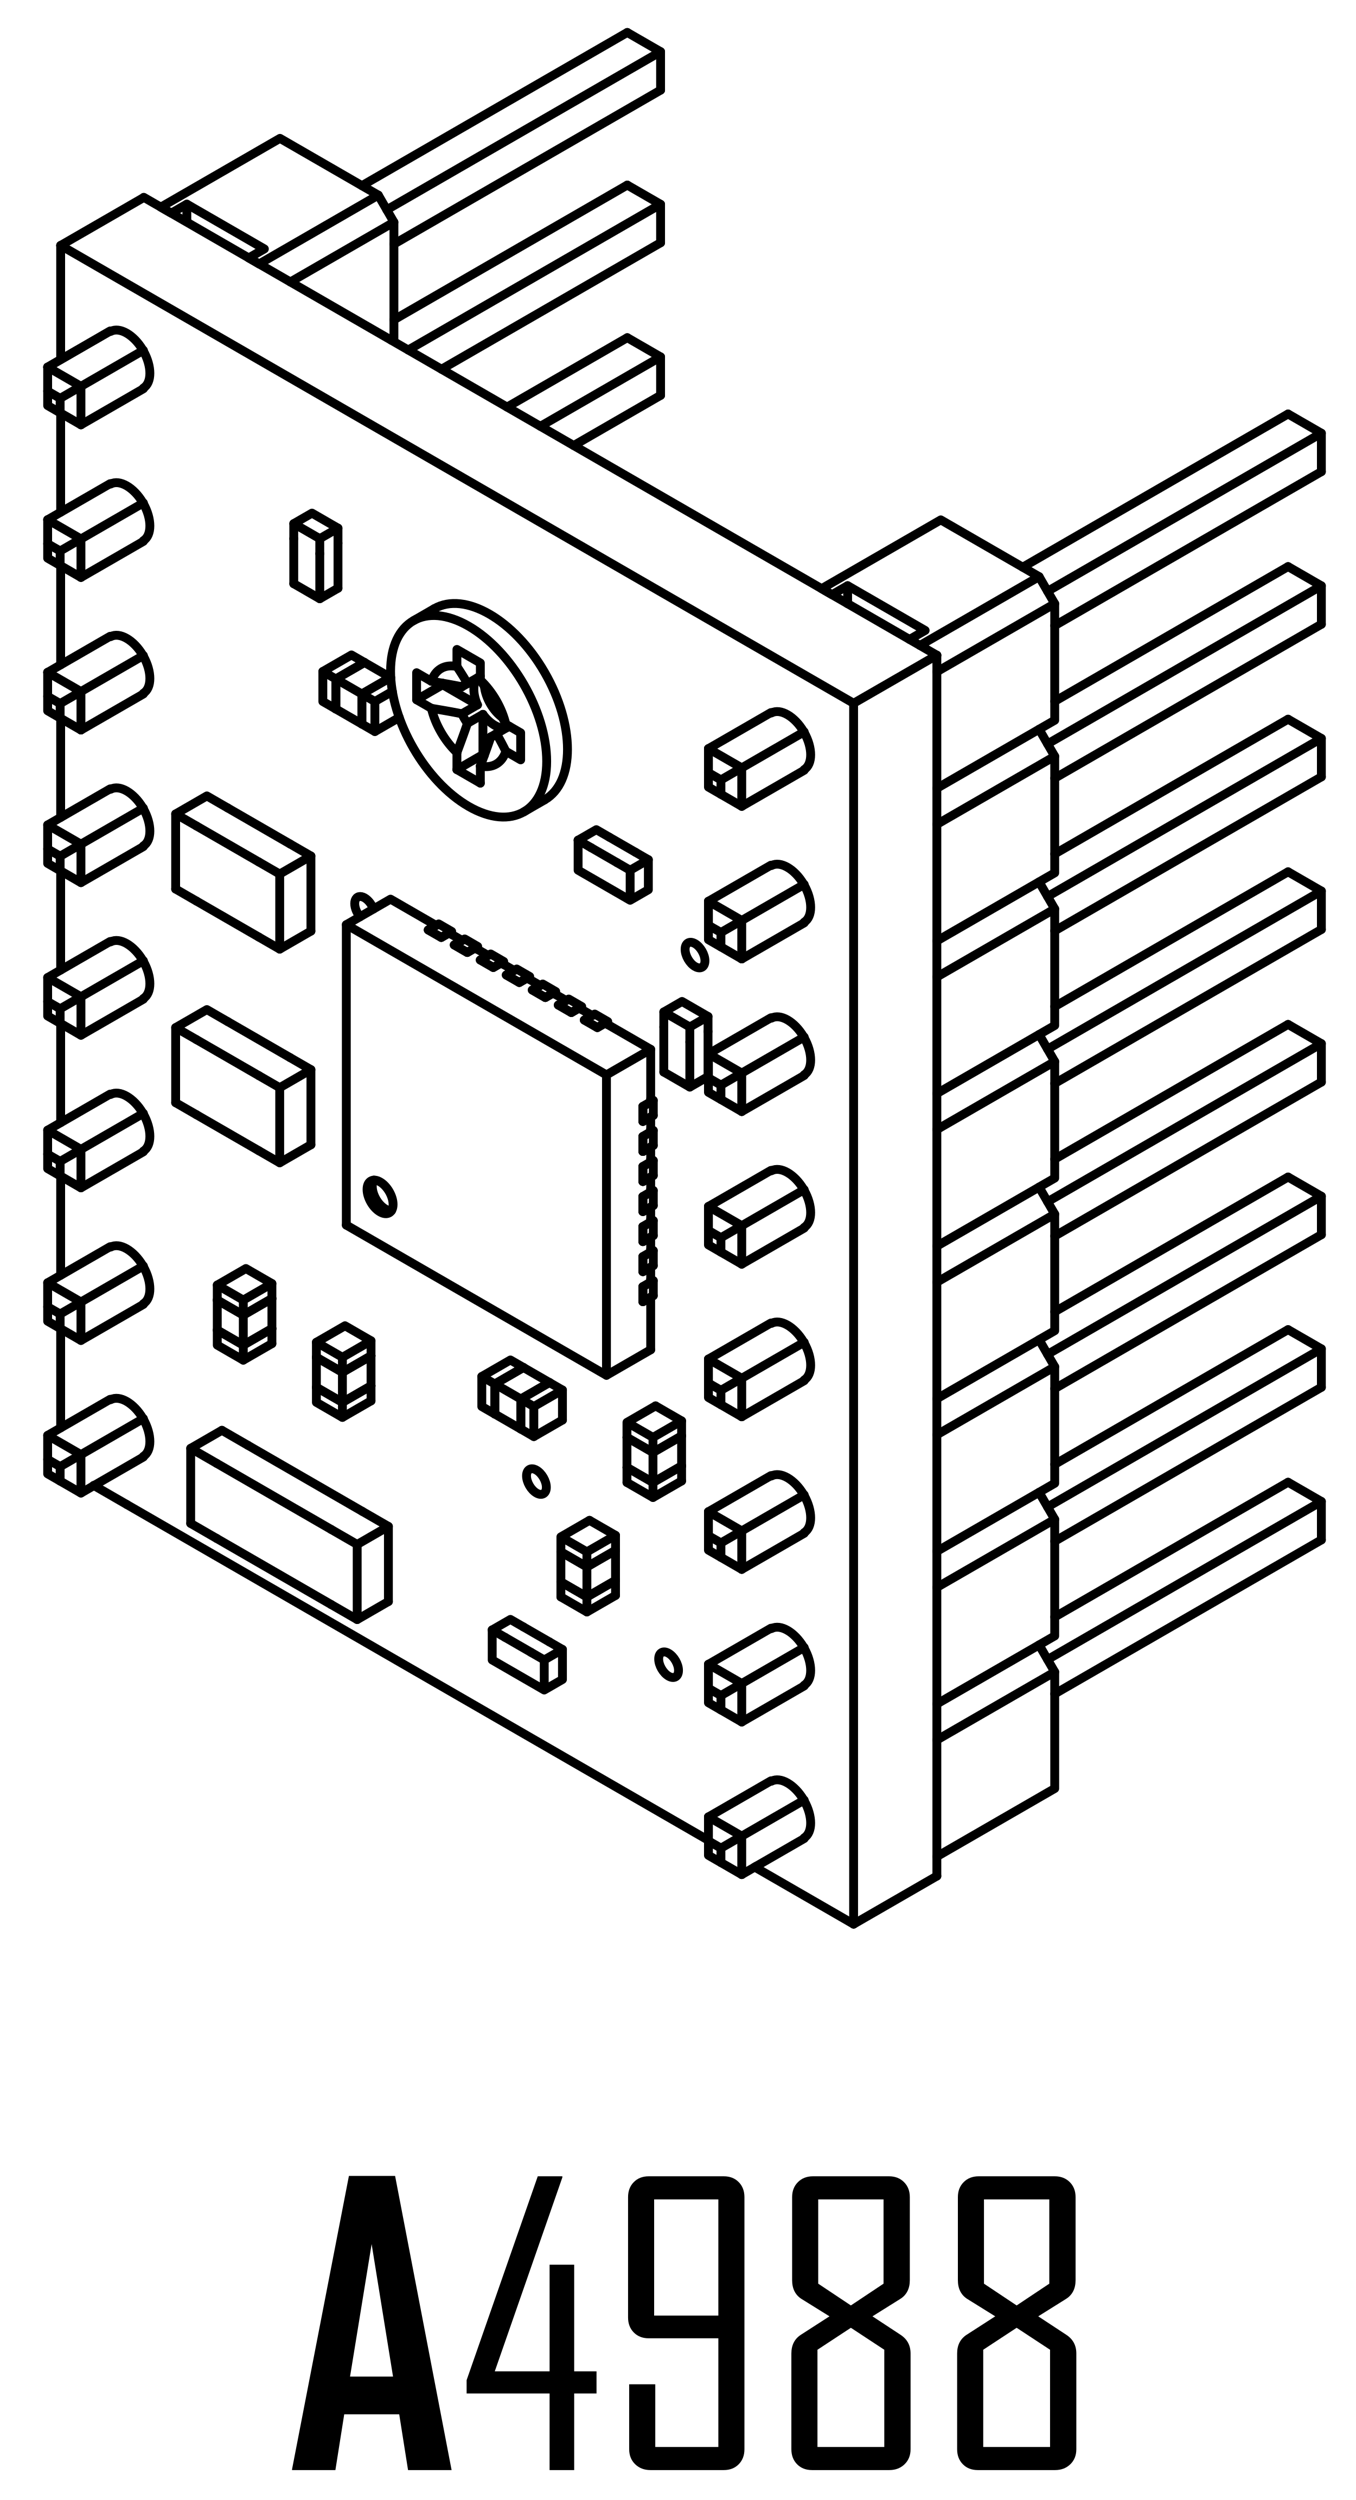<?xml version="1.0" encoding="utf-8"?>
<!-- Generator: Adobe Illustrator 22.1.0, SVG Export Plug-In . SVG Version: 6.00 Build 0)  -->
<svg version="1.1" id="Layer_1" xmlns="http://www.w3.org/2000/svg" xmlns:xlink="http://www.w3.org/1999/xlink" x="0px" y="0px"
	 viewBox="0 0 2169.565 4000" style="enable-background:new 0 0 2169.565 4000;" xml:space="preserve">
<style type="text/css">
	.st0{fill:none;stroke:#000000;stroke-width:14.173;stroke-linecap:round;stroke-linejoin:round;stroke-miterlimit:10;}
</style>
<g>
	<path d="M722.548,3951.94h-69.681l-14.116-89.202H550.75l-14.115,89.202h-69.381v-1.201l91.005-469.44h73.885L722.548,3951.94z
		 M628.84,3802.367l-34.24-212.044l-34.539,212.044H628.84z"/>
	<path d="M954.415,3829.398h-35.741v122.542h-39.346v-122.542H746.576v-21.325l113.831-326.176h39.346v1.801l-108.124,310.259h87.7
		v-170.597h39.346v170.597h35.741V3829.398z"/>
	<path d="M1191.088,3918.602c0,9.812-3.056,17.824-9.161,24.027c-6.109,6.209-14.069,9.311-23.877,9.311h-117.435
		c-9.814,0-17.922-3.102-24.328-9.311c-6.41-6.203-9.611-14.215-9.611-24.027v-103.921h41.749v100.317h100.916v-173.901h-111.429
		c-9.813,0-17.772-3.102-23.877-9.311c-6.11-6.203-9.161-14.215-9.161-24.027v-192.523c0-9.807,3.05-17.817,9.161-24.026
		c6.105-6.205,14.065-9.312,23.877-9.312h120.139c9.808,0,17.768,3.107,23.877,9.312c6.105,6.209,9.161,14.219,9.161,24.026
		V3918.602z M1149.34,3704.754V3518.84h-102.719v185.914H1149.34z"/>
	<path d="M1456.894,3918.602c0,9.812-3.204,17.824-9.61,24.027c-6.41,6.209-14.52,9.311-24.327,9.311h-123.743
		c-9.814,0-17.773-3.102-23.878-9.311c-6.109-6.203-9.161-14.215-9.161-24.027v-153.178c0-13.412,5.107-23.427,15.319-30.034
		l45.652-29.434l-44.451-27.631c-10.212-6.406-15.319-16.519-15.319-30.335v-132.754c0-9.807,3.102-17.817,9.311-24.026
		c6.205-6.205,14.215-9.312,24.029-9.312h121.639c9.809,0,17.82,3.107,24.029,9.312c6.203,6.209,9.309,14.219,9.309,24.026v132.754
		c0,13.817-5.209,23.929-15.618,30.335l-44.15,27.631l44.751,29.434c10.812,7.012,16.218,17.021,16.218,30.034V3918.602z
		 M1414.846,3914.998v-155.579l-53.463-35.141l-53.461,35.141v155.579H1414.846z M1413.645,3653.696V3518.84h-104.521v134.856
		l52.259,34.84L1413.645,3653.696z"/>
	<path d="M1722.1,3918.602c0,9.812-3.206,17.824-9.612,24.027c-6.41,6.209-14.518,9.311-24.327,9.311h-123.743
		c-9.811,0-17.771-3.102-23.876-9.311c-6.112-6.203-9.161-14.215-9.161-24.027v-153.178c0-13.412,5.105-23.427,15.317-30.034
		l45.654-29.434l-44.453-27.631c-10.212-6.406-15.317-16.519-15.317-30.335v-132.754c0-9.807,3.102-17.817,9.309-24.026
		c6.205-6.205,14.215-9.312,24.029-9.312h121.641c9.807,0,17.818,3.107,24.026,9.312c6.205,6.209,9.311,14.219,9.311,24.026v132.754
		c0,13.817-5.209,23.929-15.618,30.335l-44.152,27.631l44.751,29.434c10.814,7.012,16.22,17.021,16.22,30.034V3918.602z
		 M1680.051,3914.998v-155.579l-53.461-35.141l-53.461,35.141v155.579H1680.051z M1678.849,3653.696V3518.84h-104.519v134.856
		l52.259,34.84L1678.849,3653.696z"/>
</g>
<g id="icon">
	<line class="st0" x1="630.257" y1="511.661" x2="1003.631" y2="296.103"/>
	<polyline class="st0" points="76.246,831.526 129.521,862.28 229.418,804.604 	"/>
	<polyline class="st0" points="653.151,559.964 1056.906,326.857 1003.631,296.103 	"/>
	<line class="st0" x1="1056.906" y1="388.383" x2="706.436" y2="590.728"/>
	<line class="st0" x1="229.418" y1="866.13" x2="129.521" y2="923.807"/>
	<polyline class="st0" points="96.225,904.585 96.225,881.512 76.246,869.971 76.246,893.044 96.225,904.585 	"/>
	<line class="st0" x1="129.521" y1="862.28" x2="129.521" y2="923.807"/>
	<line class="st0" x1="1056.906" y1="388.383" x2="1056.906" y2="326.857"/>
	<line class="st0" x1="96.225" y1="904.585" x2="129.521" y2="923.807"/>
	<line class="st0" x1="76.246" y1="831.526" x2="76.246" y2="869.971"/>
	<line class="st0" x1="96.225" y1="881.512" x2="129.521" y2="862.28"/>
	<polyline class="st0" points="1498.956,1261.213 1687.517,1152.345 1687.517,965.859 1498.956,1074.72 	"/>
	<polyline class="st0" points="1471.902,1032.666 1662.538,922.602 1505.198,831.76 1314.563,941.833 1331.206,951.44 
		1356.185,937.021 1480.229,1008.64 1455.25,1023.059 	"/>
	<line class="st0" x1="1662.538" y1="922.602" x2="1687.517" y2="965.859"/>
	<line class="st0" x1="1356.185" y1="937.021" x2="1356.185" y2="965.859"/>
	<polyline class="st0" points="229.418,1781.255 129.521,1838.932 76.246,1808.168 176.142,1750.492 	"/>
	<line class="st0" x1="229.418" y1="1842.772" x2="129.521" y2="1900.449"/>
	<polyline class="st0" points="96.225,1881.227 96.225,1858.154 76.246,1846.623 76.246,1869.695 96.225,1881.227 	"/>
	<polyline class="st0" points="129.521,1838.932 129.521,1900.449 96.225,1881.227 	"/>
	<line class="st0" x1="76.246" y1="1808.168" x2="76.246" y2="1846.623"/>
	<line class="st0" x1="96.225" y1="1858.154" x2="129.521" y2="1838.932"/>
	<path class="st0" d="M598.145,1888.118c-4.413,6.809-2.964,19.241,3.56,30.542c6.524,11.3,16.565,18.772,24.669,18.355"/>
	<path class="st0" d="M628.907,1926.982c0.001-13.272-9.316-29.411-20.81-36.047c-11.494-6.636-20.812-1.257-20.813,12.016
		c-0.001,13.272,9.316,29.411,20.81,36.047C619.588,1945.634,628.906,1940.254,628.907,1926.982"/>
	<line class="st0" x1="1028.6" y1="2058.583" x2="1041.094" y2="2051.369"/>
	<line class="st0" x1="1028.6" y1="2082.609" x2="1041.094" y2="2075.404"/>
	<line class="st0" x1="1028.6" y1="2010.522" x2="1041.094" y2="2003.308"/>
	<line class="st0" x1="1028.6" y1="2034.548" x2="1041.094" y2="2027.343"/>
	<line class="st0" x1="1028.6" y1="1962.452" x2="1041.094" y2="1955.247"/>
	<line class="st0" x1="1028.6" y1="1986.487" x2="1041.094" y2="1979.273"/>
	<line class="st0" x1="1028.6" y1="1914.391" x2="1041.094" y2="1907.177"/>
	<line class="st0" x1="1028.6" y1="1938.427" x2="1041.094" y2="1931.212"/>
	<line class="st0" x1="1028.6" y1="1866.331" x2="1041.094" y2="1859.117"/>
	<line class="st0" x1="1028.6" y1="1890.357" x2="1041.094" y2="1883.152"/>
	<line class="st0" x1="1028.6" y1="1770.2" x2="1041.094" y2="1762.995"/>
	<line class="st0" x1="1028.6" y1="1794.235" x2="1041.094" y2="1787.021"/>
	<line class="st0" x1="1028.6" y1="1818.261" x2="1041.094" y2="1811.056"/>
	<line class="st0" x1="1028.6" y1="1842.296" x2="1041.094" y2="1835.091"/>
	<line class="st0" x1="934.946" y1="1632.018" x2="947.44" y2="1624.813"/>
	<line class="st0" x1="955.757" y1="1644.035" x2="968.251" y2="1636.821"/>
	<line class="st0" x1="893.324" y1="1607.992" x2="905.809" y2="1600.778"/>
	<line class="st0" x1="914.135" y1="1620" x2="926.62" y2="1612.795"/>
	<line class="st0" x1="851.702" y1="1583.957" x2="864.187" y2="1576.743"/>
	<line class="st0" x1="872.513" y1="1595.974" x2="884.998" y2="1588.76"/>
	<line class="st0" x1="810.08" y1="1559.922" x2="822.565" y2="1552.717"/>
	<line class="st0" x1="830.891" y1="1571.939" x2="843.376" y2="1564.734"/>
	<line class="st0" x1="768.449" y1="1535.896" x2="780.943" y2="1528.682"/>
	<line class="st0" x1="789.26" y1="1547.904" x2="801.754" y2="1540.699"/>
	<line class="st0" x1="685.204" y1="1487.826" x2="697.689" y2="1480.621"/>
	<line class="st0" x1="706.015" y1="1499.844" x2="718.5" y2="1492.639"/>
	<line class="st0" x1="726.826" y1="1511.861" x2="739.311" y2="1504.647"/>
	<line class="st0" x1="747.637" y1="1523.879" x2="760.131" y2="1516.664"/>
	<polyline class="st0" points="554.087,1960.051 970.326,2200.373 1041.094,2159.517 	"/>
	<polyline class="st0" points="970.326,2200.373 970.326,1719.738 1041.094,1678.882 1041.094,1762.995 	"/>
	<line class="st0" x1="1041.094" y1="2075.404" x2="1041.094" y2="2159.517"/>
	<line class="st0" x1="1028.6" y1="2058.583" x2="1028.6" y2="2082.609"/>
	<line class="st0" x1="1041.094" y1="2027.343" x2="1041.094" y2="2051.369"/>
	<line class="st0" x1="1028.6" y1="2010.522" x2="1028.6" y2="2034.548"/>
	<line class="st0" x1="1041.094" y1="1979.273" x2="1041.094" y2="2003.308"/>
	<line class="st0" x1="1028.6" y1="1962.452" x2="1028.6" y2="1986.487"/>
	<line class="st0" x1="1041.094" y1="1931.212" x2="1041.094" y2="1955.247"/>
	<line class="st0" x1="1028.6" y1="1914.391" x2="1028.6" y2="1938.427"/>
	<line class="st0" x1="1041.094" y1="1883.152" x2="1041.094" y2="1907.177"/>
	<line class="st0" x1="1028.6" y1="1866.331" x2="1028.6" y2="1890.357"/>
	<line class="st0" x1="1041.094" y1="1835.091" x2="1041.094" y2="1859.117"/>
	<line class="st0" x1="1028.6" y1="1818.261" x2="1028.6" y2="1842.296"/>
	<line class="st0" x1="1041.094" y1="1787.021" x2="1041.094" y2="1811.056"/>
	<line class="st0" x1="1028.6" y1="1770.2" x2="1028.6" y2="1794.235"/>
	<polyline class="st0" points="970.326,1719.738 554.087,1479.416 624.846,1438.56 697.689,1480.621 	"/>
	<line class="st0" x1="968.251" y1="1636.821" x2="1041.094" y2="1678.882"/>
	<line class="st0" x1="934.946" y1="1632.018" x2="955.757" y2="1644.035"/>
	<line class="st0" x1="926.62" y1="1612.795" x2="947.44" y2="1624.813"/>
	<line class="st0" x1="893.324" y1="1607.992" x2="914.135" y2="1620"/>
	<line class="st0" x1="884.998" y1="1588.76" x2="905.809" y2="1600.778"/>
	<line class="st0" x1="851.702" y1="1583.957" x2="872.513" y2="1595.974"/>
	<line class="st0" x1="843.376" y1="1564.734" x2="864.187" y2="1576.743"/>
	<line class="st0" x1="810.08" y1="1559.922" x2="830.891" y2="1571.939"/>
	<line class="st0" x1="801.754" y1="1540.699" x2="822.565" y2="1552.717"/>
	<line class="st0" x1="768.449" y1="1535.896" x2="789.26" y2="1547.904"/>
	<line class="st0" x1="760.131" y1="1516.664" x2="780.943" y2="1528.682"/>
	<line class="st0" x1="726.826" y1="1511.861" x2="747.637" y2="1523.879"/>
	<line class="st0" x1="718.5" y1="1492.639" x2="739.311" y2="1504.647"/>
	<line class="st0" x1="685.204" y1="1487.826" x2="706.015" y2="1499.844"/>
	<line class="st0" x1="554.087" y1="1479.416" x2="554.087" y2="1960.051"/>
	<polyline class="st0" points="899.903,2271.982 899.903,2223.922 879.092,2211.904 	"/>
	<polyline class="st0" points="854.113,2250.358 833.302,2238.341 833.302,2286.402 854.113,2298.419 854.113,2250.358 	"/>
	<line class="st0" x1="879.092" y1="2211.904" x2="833.302" y2="2238.341"/>
	<line class="st0" x1="854.113" y1="2250.358" x2="899.903" y2="2223.922"/>
	<line class="st0" x1="854.113" y1="2298.419" x2="899.903" y2="2271.982"/>
	<line class="st0" x1="593.634" y1="2241.266" x2="593.634" y2="2217.24"/>
	<polyline class="st0" points="547.844,2267.702 547.844,2243.677 506.222,2219.642 506.222,2243.677 547.844,2267.702 	"/>
	<line class="st0" x1="593.634" y1="2217.24" x2="547.844" y2="2243.677"/>
	<line class="st0" x1="547.844" y1="2267.702" x2="593.634" y2="2241.266"/>
	<polyline class="st0" points="1028.6,2058.583 1028.6,2082.609 1045.253,2073.002 	"/>
	<polyline class="st0" points="1041.094,2046.565 1045.253,2048.967 1028.6,2058.583 	"/>
	<line class="st0" x1="1045.253" y1="2073.002" x2="1045.253" y2="2048.967"/>
	<line class="st0" x1="435.042" y1="2149.714" x2="435.042" y2="2125.679"/>
	<polyline class="st0" points="389.252,2176.141 389.252,2152.116 347.63,2128.081 347.63,2152.116 389.252,2176.141 	"/>
	<line class="st0" x1="435.042" y1="2125.679" x2="389.252" y2="2152.116"/>
	<line class="st0" x1="389.252" y1="2176.141" x2="435.042" y2="2149.714"/>
	<polyline class="st0" points="435.042,2125.679 389.252,2152.116 347.63,2128.081 	"/>
	<polyline class="st0" points="435.042,2077.618 389.252,2104.046 347.63,2080.02 	"/>
	<line class="st0" x1="389.252" y1="2152.116" x2="389.252" y2="2104.046"/>
	<line class="st0" x1="347.63" y1="2080.02" x2="347.63" y2="2128.081"/>
	<line class="st0" x1="435.042" y1="2125.679" x2="435.042" y2="2077.618"/>
	<line class="st0" x1="625.23" y1="1084.183" x2="624.763" y2="1083.903"/>
	<polyline class="st0" points="599.784,1122.357 578.973,1110.34 578.973,1158.401 599.784,1170.418 599.784,1122.357 	"/>
	<line class="st0" x1="624.763" y1="1083.903" x2="578.973" y2="1110.34"/>
	<line class="st0" x1="599.784" y1="1122.357" x2="627.781" y2="1106.2"/>
	<line class="st0" x1="599.784" y1="1170.418" x2="638.78" y2="1147.906"/>
	<line class="st0" x1="1133.497" y1="2906.901" x2="1233.393" y2="2849.225"/>
	<line class="st0" x1="1687.517" y1="2587.035" x2="2060.882" y2="2371.477"/>
	<polyline class="st0" points="1133.497,2906.901 1186.772,2937.664 1286.668,2879.988 	"/>
	<polyline class="st0" points="1676.069,2655.169 2114.157,2402.231 2060.882,2371.477 	"/>
	<line class="st0" x1="2114.157" y1="2463.758" x2="1687.517" y2="2710.079"/>
	<line class="st0" x1="1210.083" y1="2985.723" x2="1186.772" y2="2999.182"/>
	<line class="st0" x1="1286.668" y1="2941.505" x2="1210.083" y2="2985.723"/>
	<polyline class="st0" points="1153.476,2979.959 1153.476,2956.887 1133.497,2945.346 1133.497,2968.418 1153.476,2979.959 	"/>
	<line class="st0" x1="1186.772" y1="2937.664" x2="1186.772" y2="2999.182"/>
	<line class="st0" x1="2114.157" y1="2463.758" x2="2114.157" y2="2402.231"/>
	<line class="st0" x1="1153.476" y1="2979.959" x2="1186.772" y2="2999.182"/>
	<line class="st0" x1="1133.497" y1="2906.901" x2="1133.497" y2="2945.346"/>
	<line class="st0" x1="1153.476" y1="2956.887" x2="1186.772" y2="2937.664"/>
	<polyline class="st0" points="624.763,1083.903 578.973,1110.34 578.973,1158.401 	"/>
	<polyline class="st0" points="583.141,1059.878 537.351,1086.314 537.351,1134.375 	"/>
	<line class="st0" x1="578.973" y1="1110.34" x2="537.351" y2="1086.314"/>
	<line class="st0" x1="537.351" y1="1134.375" x2="578.973" y2="1158.401"/>
	<line class="st0" x1="624.763" y1="1083.903" x2="583.141" y2="1059.878"/>
	<path class="st0" d="M229.421,2329.999c13.82-8.573,13.821-34.784,0.002-59.316"/>
	<path class="st0" d="M228.465,2269.023c-14.334-24.233-37.033-37.34-51.368-29.659"/>
	<path class="st0" d="M229.421,865.022c13.82-8.574,13.821-34.784,0.002-59.316"/>
	<path class="st0" d="M228.465,804.046c-14.334-24.234-37.033-37.34-51.368-29.659"/>
	<path class="st0" d="M1286.681,1475.429c13.82-8.574,13.821-34.785,0.002-59.316"/>
	<path class="st0" d="M1285.725,1414.453c-14.334-24.234-37.033-37.34-51.368-29.659"/>
	<path class="st0" d="M1286.681,2207.917c13.82-8.573,13.821-34.784,0.002-59.316"/>
	<path class="st0" d="M1285.725,2146.942c-14.334-24.234-37.033-37.34-51.368-29.659"/>
	<path class="st0" d="M1286.681,2452.08c13.82-8.573,13.821-34.785,0.002-59.316"/>
	<path class="st0" d="M1285.725,2391.104c-14.334-24.234-37.033-37.34-51.368-29.659"/>
	<path class="st0" d="M1286.681,2696.243c13.82-8.574,13.821-34.785,0.002-59.316"/>
	<path class="st0" d="M1285.725,2635.267c-14.334-24.233-37.033-37.34-51.368-29.659"/>
	<path class="st0" d="M229.421,620.859c13.82-8.574,13.821-34.784,0.002-59.316"/>
	<path class="st0" d="M228.465,559.883c-14.334-24.234-37.033-37.34-51.368-29.659"/>
	<path class="st0" d="M229.421,2085.836c13.82-8.574,13.821-34.785,0.002-59.316"/>
	<path class="st0" d="M228.465,2024.86c-14.334-24.234-37.033-37.34-51.368-29.659"/>
	<path class="st0" d="M1286.681,1231.266c13.82-8.573,13.821-34.785,0.002-59.316"/>
	<path class="st0" d="M1285.725,1170.29c-14.334-24.234-37.033-37.34-51.368-29.659"/>
	<path class="st0" d="M229.421,1841.673c13.82-8.574,13.821-34.785,0.002-59.316"/>
	<path class="st0" d="M228.465,1780.698c-14.334-24.234-37.033-37.34-51.368-29.659"/>
	<path class="st0" d="M229.421,1597.51c13.82-8.574,13.821-34.785,0.002-59.316"/>
	<path class="st0" d="M228.465,1536.535c-14.334-24.234-37.033-37.34-51.368-29.659"/>
	<path class="st0" d="M229.421,1109.184c13.82-8.573,13.821-34.784,0.002-59.316"/>
	<path class="st0" d="M228.465,1048.209c-14.334-24.234-37.033-37.34-51.368-29.659"/>
	<path class="st0" d="M229.421,1353.347c13.82-8.574,13.821-34.785,0.002-59.316"/>
	<path class="st0" d="M228.465,1292.372c-14.334-24.234-37.033-37.34-51.368-29.659"/>
	<path class="st0" d="M1286.681,1719.591c13.82-8.573,13.821-34.785,0.002-59.316"/>
	<path class="st0" d="M1285.725,1658.616c-14.334-24.234-37.033-37.34-51.368-29.659"/>
	<path class="st0" d="M1286.681,1963.754c13.82-8.573,13.821-34.785,0.002-59.316"/>
	<path class="st0" d="M1285.725,1902.779c-14.334-24.234-37.033-37.34-51.368-29.659"/>
	<path class="st0" d="M1286.681,2940.396c13.82-8.573,13.821-34.784,0.002-59.316"/>
	<path class="st0" d="M1285.725,2879.421c-14.334-24.234-37.033-37.34-51.368-29.659"/>
	<path class="st0" d="M874.145,2379.567c-0.001-10.115-7.102-22.416-15.861-27.474c-8.759-5.059-15.858-0.96-15.857,9.155
		c0.001,10.115,7.102,22.416,15.861,27.474C867.046,2393.781,874.146,2389.682,874.145,2379.567"/>
	<path class="st0" d="M597.435,1454.394c-3.174-8.806-9.854-16.512-16.587-19.136c-6.733-2.624-12.01,0.423-13.105,7.566
		c-1.095,7.142,2.239,16.781,8.277,23.933"/>
	<path class="st0" d="M1085.591,2672.566c-0.001-10.115-7.102-22.416-15.861-27.475c-8.759-5.059-15.858-0.96-15.857,9.155
		c0.001,10.115,7.102,22.416,15.861,27.474C1078.493,2686.78,1085.592,2682.681,1085.591,2672.566"/>
	<path class="st0" d="M1127.886,1537.211c-0.001-10.115-7.102-22.416-15.861-27.474c-8.759-5.059-15.858-0.96-15.857,9.155
		c0.001,10.115,7.102,22.416,15.861,27.474C1120.787,1551.425,1127.887,1547.326,1127.886,1537.211"/>
	<line class="st0" x1="1498.979" y1="1048.305" x2="230.048" y2="315.684"/>
	<line class="st0" x1="1498.956" y1="3001.546" x2="1498.956" y2="1048.346"/>
	<line class="st0" x1="97.057" y1="392.705" x2="97.057" y2="575.346"/>
	<line class="st0" x1="97.057" y1="660.899" x2="97.057" y2="819.509"/>
	<line class="st0" x1="97.057" y1="905.061" x2="97.057" y2="1063.672"/>
	<line class="st0" x1="97.057" y1="1149.224" x2="97.057" y2="1307.835"/>
	<line class="st0" x1="97.057" y1="1393.387" x2="97.057" y2="1551.997"/>
	<line class="st0" x1="97.057" y1="1637.55" x2="97.057" y2="1796.151"/>
	<line class="st0" x1="97.057" y1="1881.713" x2="97.057" y2="2040.314"/>
	<line class="st0" x1="97.057" y1="2125.866" x2="97.057" y2="2284.479"/>
	<line class="st0" x1="202.775" y1="2407.044" x2="1133.497" y2="2944.393"/>
	<line class="st0" x1="1207.584" y1="2987.165" x2="1365.754" y2="3078.466"/>
	<path class="st0" d="M1365.754,1089.983"/>
	<line class="st0" x1="1365.754" y1="3078.466" x2="1365.754" y2="1125.185"/>
	<line class="st0" x1="1365.754" y1="1125.185" x2="97.057" y2="392.705"/>
	<polyline class="st0" points="583.141,1059.878 537.351,1086.314 537.351,1134.375 	"/>
	<polyline class="st0" points="583.141,1059.878 562.33,1047.86 516.54,1074.296 516.54,1122.357 537.351,1134.375 	"/>
	<line class="st0" x1="537.351" y1="1086.314" x2="516.54" y2="1074.296"/>
	<polyline class="st0" points="897.408,2530.948 939.03,2554.982 984.81,2528.546 	"/>
	<polyline class="st0" points="897.408,2554.982 939.03,2579.008 984.81,2552.581 	"/>
	<line class="st0" x1="939.03" y1="2579.008" x2="939.03" y2="2554.982"/>
	<line class="st0" x1="984.81" y1="2552.581" x2="984.81" y2="2528.546"/>
	<line class="st0" x1="897.408" y1="2530.948" x2="897.408" y2="2554.982"/>
	<polyline class="st0" points="1028.6,1818.261 1028.6,1842.296 1045.253,1832.68 	"/>
	<polyline class="st0" points="1041.094,1806.253 1045.253,1808.654 1028.6,1818.261 	"/>
	<line class="st0" x1="1045.253" y1="1832.68" x2="1045.253" y2="1808.654"/>
	<polyline class="st0" points="1028.6,1962.452 1028.6,1986.487 1045.253,1976.871 	"/>
	<polyline class="st0" points="1041.094,1950.435 1045.253,1952.846 1028.6,1962.452 	"/>
	<line class="st0" x1="1045.253" y1="1976.871" x2="1045.253" y2="1952.846"/>
	<polyline class="st0" points="972.41,1634.419 951.599,1622.411 934.946,1632.018 955.757,1644.035 972.41,1634.419 
		972.41,1639.232 	"/>
	<polyline class="st0" points="930.788,1610.394 909.977,1598.376 893.324,1607.992 914.135,1620 930.788,1610.394 
		930.788,1615.197 	"/>
	<line class="st0" x1="76.246" y1="587.364" x2="176.142" y2="529.687"/>
	<line class="st0" x1="579.065" y1="297.056" x2="1003.631" y2="51.94"/>
	<polyline class="st0" points="76.246,587.364 129.521,618.127 229.418,560.451 	"/>
	<polyline class="st0" points="618.809,335.631 1056.906,82.694 1003.631,51.94 	"/>
	<line class="st0" x1="1056.906" y1="144.22" x2="630.257" y2="390.542"/>
	<line class="st0" x1="229.418" y1="621.968" x2="129.521" y2="679.644"/>
	<polyline class="st0" points="96.225,660.422 96.225,637.349 76.246,625.808 76.246,648.881 96.225,660.422 	"/>
	<line class="st0" x1="129.521" y1="618.127" x2="129.521" y2="679.644"/>
	<line class="st0" x1="1056.906" y1="144.22" x2="1056.906" y2="82.694"/>
	<line class="st0" x1="96.225" y1="660.422" x2="129.521" y2="679.644"/>
	<line class="st0" x1="76.246" y1="587.364" x2="76.246" y2="625.808"/>
	<line class="st0" x1="96.225" y1="637.349" x2="129.521" y2="618.127"/>
	<line class="st0" x1="1133.497" y1="2174.413" x2="1233.393" y2="2116.736"/>
	<line class="st0" x1="1687.517" y1="1854.556" x2="2060.882" y2="1638.989"/>
	<polyline class="st0" points="1133.497,2174.413 1186.772,2205.176 1286.668,2147.499 	"/>
	<polyline class="st0" points="1676.069,1922.681 2114.157,1669.752 2060.882,1638.989 	"/>
	<line class="st0" x1="2114.157" y1="1731.269" x2="1687.517" y2="1977.591"/>
	<line class="st0" x1="1286.668" y1="2209.017" x2="1186.772" y2="2266.693"/>
	<polyline class="st0" points="1153.476,2247.471 1153.476,2224.398 1133.497,2212.867 1133.497,2235.939 1153.476,2247.471 	"/>
	<line class="st0" x1="1186.772" y1="2205.176" x2="1186.772" y2="2266.693"/>
	<line class="st0" x1="2114.157" y1="1731.269" x2="2114.157" y2="1669.752"/>
	<line class="st0" x1="1153.476" y1="2247.471" x2="1186.772" y2="2266.693"/>
	<line class="st0" x1="1133.497" y1="2174.413" x2="1133.497" y2="2212.867"/>
	<line class="st0" x1="1153.476" y1="2224.398" x2="1186.772" y2="2205.176"/>
	<polyline class="st0" points="1498.956,2482.018 1687.517,2373.159 1687.517,2186.673 1498.956,2295.531 	"/>
	<line class="st0" x1="1662.538" y1="2143.416" x2="1687.517" y2="2186.673"/>
	<line class="st0" x1="1133.497" y1="2662.738" x2="1233.393" y2="2605.062"/>
	<line class="st0" x1="1687.517" y1="2342.873" x2="2060.882" y2="2127.314"/>
	<polyline class="st0" points="1133.497,2662.738 1186.772,2693.502 1286.668,2635.825 	"/>
	<polyline class="st0" points="1676.069,2411.006 2114.157,2158.068 2060.882,2127.314 	"/>
	<line class="st0" x1="2114.157" y1="2219.595" x2="1687.517" y2="2465.917"/>
	<line class="st0" x1="1286.668" y1="2697.342" x2="1186.772" y2="2755.019"/>
	<polyline class="st0" points="1153.476,2735.796 1153.476,2712.724 1133.497,2701.192 1133.497,2724.256 1153.476,2735.796 	"/>
	<line class="st0" x1="1186.772" y1="2693.502" x2="1186.772" y2="2755.019"/>
	<line class="st0" x1="2114.157" y1="2219.595" x2="2114.157" y2="2158.068"/>
	<line class="st0" x1="1153.476" y1="2735.796" x2="1186.772" y2="2755.019"/>
	<line class="st0" x1="1133.497" y1="2662.738" x2="1133.497" y2="2701.192"/>
	<line class="st0" x1="1153.476" y1="2712.724" x2="1186.772" y2="2693.502"/>
	<line class="st0" x1="1133.497" y1="2418.575" x2="1233.393" y2="2360.899"/>
	<line class="st0" x1="1687.517" y1="2098.71" x2="2060.882" y2="1883.152"/>
	<polyline class="st0" points="1133.497,2418.575 1186.772,2449.339 1286.668,2391.662 	"/>
	<polyline class="st0" points="1676.069,2166.843 2114.157,1913.915 2060.882,1883.152 	"/>
	<line class="st0" x1="2114.157" y1="1975.432" x2="1687.517" y2="2221.754"/>
	<line class="st0" x1="1286.668" y1="2453.179" x2="1186.772" y2="2510.856"/>
	<polyline class="st0" points="1153.476,2491.634 1153.476,2468.561 1133.497,2457.03 1133.497,2480.093 1153.476,2491.634 	"/>
	<line class="st0" x1="1186.772" y1="2449.339" x2="1186.772" y2="2510.856"/>
	<line class="st0" x1="2114.157" y1="1975.432" x2="2114.157" y2="1913.915"/>
	<line class="st0" x1="1153.476" y1="2491.634" x2="1186.772" y2="2510.856"/>
	<line class="st0" x1="1133.497" y1="2418.575" x2="1133.497" y2="2457.03"/>
	<line class="st0" x1="1153.476" y1="2468.561" x2="1186.772" y2="2449.339"/>
	<line class="st0" x1="1133.497" y1="1930.25" x2="1233.393" y2="1872.573"/>
	<line class="st0" x1="1687.517" y1="1610.394" x2="2060.882" y2="1394.826"/>
	<polyline class="st0" points="1133.497,1930.25 1186.772,1961.013 1286.668,1903.337 	"/>
	<polyline class="st0" points="1676.069,1678.518 2114.157,1425.589 2060.882,1394.826 	"/>
	<line class="st0" x1="2114.157" y1="1487.107" x2="1687.517" y2="1733.428"/>
	<line class="st0" x1="1286.668" y1="1964.854" x2="1186.772" y2="2022.531"/>
	<polyline class="st0" points="1153.476,2003.308 1153.476,1980.235 1133.497,1968.704 1133.497,1991.776 1153.476,2003.308 	"/>
	<line class="st0" x1="1186.772" y1="1961.013" x2="1186.772" y2="2022.531"/>
	<line class="st0" x1="2114.157" y1="1487.107" x2="2114.157" y2="1425.589"/>
	<line class="st0" x1="1153.476" y1="2003.308" x2="1186.772" y2="2022.531"/>
	<line class="st0" x1="1133.497" y1="1930.25" x2="1133.497" y2="1968.704"/>
	<line class="st0" x1="1153.476" y1="1980.235" x2="1186.772" y2="1961.013"/>
	<line class="st0" x1="1133.497" y1="1686.087" x2="1233.393" y2="1628.41"/>
	<line class="st0" x1="1687.517" y1="1366.231" x2="2060.882" y2="1150.663"/>
	<polyline class="st0" points="1133.497,1686.087 1186.772,1716.85 1286.668,1659.174 	"/>
	<polyline class="st0" points="1676.069,1434.355 2114.157,1181.427 2060.882,1150.663 	"/>
	<line class="st0" x1="2114.157" y1="1242.944" x2="1687.517" y2="1489.275"/>
	<line class="st0" x1="1286.668" y1="1720.7" x2="1186.772" y2="1778.368"/>
	<polyline class="st0" points="1153.476,1759.145 1153.476,1736.073 1133.497,1724.541 1133.497,1747.614 1153.476,1759.145 	"/>
	<line class="st0" x1="1186.772" y1="1716.85" x2="1186.772" y2="1778.368"/>
	<line class="st0" x1="2114.157" y1="1242.944" x2="2114.157" y2="1181.427"/>
	<line class="st0" x1="1153.476" y1="1759.145" x2="1186.772" y2="1778.368"/>
	<line class="st0" x1="1133.497" y1="1686.087" x2="1133.497" y2="1724.541"/>
	<line class="st0" x1="1153.476" y1="1736.073" x2="1186.772" y2="1716.85"/>
	<polyline class="st0" points="1498.956,1505.376 1687.517,1396.508 1687.517,1210.022 1498.956,1318.89 	"/>
	<line class="st0" x1="1662.538" y1="1166.764" x2="1687.517" y2="1210.022"/>
	<line class="st0" x1="397.999" y1="412.652" x2="414.642" y2="422.268"/>
	<polyline class="st0" points="626.098,544.349 630.257,541.938 630.257,355.452 464.6,451.106 	"/>
	<polyline class="st0" points="414.642,422.268 605.287,312.204 447.947,221.362 257.303,331.426 273.955,341.033 298.934,326.614 
		422.969,398.233 397.999,412.652 	"/>
	<line class="st0" x1="605.287" y1="312.204" x2="630.257" y2="355.452"/>
	<line class="st0" x1="298.934" y1="326.614" x2="298.934" y2="354.363"/>
	<polyline class="st0" points="1062.064,1643.119 1062.064,1691.189 1062.064,1715.215 	"/>
	<polyline class="st0" points="1132.833,1722.429 1132.833,1698.394 1132.833,1650.333 	"/>
	<polyline class="st0" points="1132.833,1722.429 1103.696,1739.25 1103.696,1715.215 1103.696,1667.154 	"/>
	<line class="st0" x1="1062.064" y1="1715.215" x2="1103.696" y2="1739.25"/>
	<line class="st0" x1="1103.696" y1="1667.154" x2="1103.696" y2="1643.119"/>
	<polyline class="st0" points="1132.833,1650.333 1132.833,1626.298 1103.696,1643.119 	"/>
	<polyline class="st0" points="1132.833,1626.298 1091.202,1602.263 1062.064,1619.094 1103.696,1643.119 	"/>
	<line class="st0" x1="1062.064" y1="1619.094" x2="1062.064" y2="1643.119"/>
	<line class="st0" x1="1133.497" y1="1197.771" x2="1233.393" y2="1140.094"/>
	<line class="st0" x1="1636.316" y1="907.463" x2="2060.882" y2="662.337"/>
	<polyline class="st0" points="1133.497,1197.771 1186.772,1228.525 1286.668,1170.848 	"/>
	<polyline class="st0" points="1676.069,946.039 2114.157,693.101 2060.882,662.337 	"/>
	<line class="st0" x1="2114.157" y1="754.618" x2="1687.517" y2="1000.949"/>
	<line class="st0" x1="1286.668" y1="1232.375" x2="1186.772" y2="1290.051"/>
	<polyline class="st0" points="1153.476,1270.819 1153.476,1247.756 1133.497,1236.216 1133.497,1259.288 1153.476,1270.819 	"/>
	<line class="st0" x1="1186.772" y1="1228.525" x2="1186.772" y2="1290.051"/>
	<line class="st0" x1="2114.157" y1="754.618" x2="2114.157" y2="693.101"/>
	<line class="st0" x1="1153.476" y1="1270.819" x2="1186.772" y2="1290.051"/>
	<line class="st0" x1="1133.497" y1="1197.771" x2="1133.497" y2="1236.216"/>
	<line class="st0" x1="1153.476" y1="1247.756" x2="1186.772" y2="1228.525"/>
	<polyline class="st0" points="897.408,2482.887 939.03,2506.912 984.81,2480.485 	"/>
	<polyline class="st0" points="897.408,2482.887 897.408,2530.948 939.03,2554.982 984.81,2528.546 	"/>
	<line class="st0" x1="939.03" y1="2554.982" x2="939.03" y2="2506.912"/>
	<line class="st0" x1="984.81" y1="2528.546" x2="984.81" y2="2480.485"/>
	<line class="st0" x1="987.399" y1="1380.267" x2="945.767" y2="1356.232"/>
	<line class="st0" x1="1016.536" y1="1363.437" x2="974.905" y2="1339.411"/>
	<line class="st0" x1="945.767" y1="1356.232" x2="924.956" y2="1344.214"/>
	<polyline class="st0" points="974.905,1339.411 954.094,1327.393 924.956,1344.214 	"/>
	<polyline class="st0" points="924.956,1344.214 924.956,1392.275 945.767,1404.292 987.399,1428.327 1008.21,1440.345 
		1037.347,1423.524 1037.347,1375.454 1008.21,1392.275 1008.21,1440.345 	"/>
	<line class="st0" x1="1037.347" y1="1375.454" x2="1016.536" y2="1363.437"/>
	<line class="st0" x1="1008.21" y1="1392.275" x2="987.399" y2="1380.267"/>
	<polyline class="st0" points="435.042,2077.618 389.252,2104.046 347.63,2080.02 	"/>
	<polyline class="st0" points="435.042,2053.583 393.42,2029.548 347.63,2055.985 389.252,2080.02 435.042,2053.583 	"/>
	<line class="st0" x1="347.63" y1="2055.985" x2="347.63" y2="2080.02"/>
	<line class="st0" x1="435.042" y1="2077.618" x2="435.042" y2="2053.583"/>
	<line class="st0" x1="389.252" y1="2104.046" x2="389.252" y2="2080.02"/>
	<polyline class="st0" points="1003.126,2299.765 1044.748,2323.79 1090.538,2297.363 	"/>
	<polyline class="st0" points="1003.126,2299.765 1003.126,2347.825 1044.748,2371.861 1090.538,2345.424 	"/>
	<line class="st0" x1="1044.748" y1="2371.861" x2="1044.748" y2="2323.79"/>
	<polyline class="st0" points="1090.538,2345.424 1090.538,2297.363 1090.538,2273.328 1048.916,2249.293 	"/>
	<polyline class="st0" points="1048.916,2249.293 1003.126,2275.73 1003.126,2299.765 1044.748,2323.79 1044.748,2299.765 
		1003.126,2275.73 	"/>
	<line class="st0" x1="1044.748" y1="2323.79" x2="1090.538" y2="2297.363"/>
	<line class="st0" x1="1044.748" y1="2299.765" x2="1090.538" y2="2273.328"/>
	<polyline class="st0" points="470.011,861.804 470.011,909.865 470.011,933.899 	"/>
	<polyline class="st0" points="540.77,941.104 540.77,917.079 540.77,869.009 	"/>
	<polyline class="st0" points="540.77,941.104 511.633,957.935 511.633,933.899 511.633,885.839 	"/>
	<line class="st0" x1="470.011" y1="933.899" x2="511.633" y2="957.935"/>
	<line class="st0" x1="511.633" y1="885.839" x2="511.633" y2="861.804"/>
	<polyline class="st0" points="540.77,869.009 540.77,844.983 511.633,861.804 	"/>
	<polyline class="st0" points="540.77,844.983 499.148,820.948 470.011,837.769 511.633,861.804 	"/>
	<line class="st0" x1="470.011" y1="837.769" x2="470.011" y2="861.804"/>
	<polyline class="st0" points="984.81,2480.485 984.81,2456.45 943.188,2432.415 	"/>
	<polyline class="st0" points="943.188,2432.415 897.408,2458.852 897.408,2482.887 939.03,2506.912 939.03,2482.887 
		897.408,2458.852 	"/>
	<line class="st0" x1="939.03" y1="2506.912" x2="984.81" y2="2480.485"/>
	<line class="st0" x1="939.03" y1="2482.887" x2="984.81" y2="2456.45"/>
	<polyline class="st0" points="593.634,2217.24 547.844,2243.677 506.222,2219.642 	"/>
	<polyline class="st0" points="593.634,2169.179 547.844,2195.607 506.222,2171.581 	"/>
	<line class="st0" x1="547.844" y1="2243.677" x2="547.844" y2="2195.607"/>
	<line class="st0" x1="506.222" y1="2171.581" x2="506.222" y2="2219.642"/>
	<line class="st0" x1="593.634" y1="2217.24" x2="593.634" y2="2169.179"/>
	<polyline class="st0" points="879.092,2211.904 833.302,2238.341 833.302,2286.402 	"/>
	<polyline class="st0" points="837.46,2187.869 791.68,2214.306 791.68,2262.366 	"/>
	<line class="st0" x1="833.302" y1="2238.341" x2="791.68" y2="2214.306"/>
	<line class="st0" x1="791.68" y1="2262.366" x2="833.302" y2="2286.402"/>
	<line class="st0" x1="879.092" y1="2211.904" x2="837.46" y2="2187.869"/>
	<polyline class="st0" points="229.418,1537.092 129.521,1594.769 76.246,1564.005 176.142,1506.329 	"/>
	<line class="st0" x1="229.418" y1="1598.619" x2="129.521" y2="1656.295"/>
	<polyline class="st0" points="96.225,1637.064 96.225,1613.991 76.246,1602.46 76.246,1625.532 96.225,1637.064 	"/>
	<polyline class="st0" points="129.521,1594.769 129.521,1656.295 96.225,1637.064 	"/>
	<line class="st0" x1="76.246" y1="1564.005" x2="76.246" y2="1602.46"/>
	<line class="st0" x1="96.225" y1="1613.991" x2="129.521" y2="1594.769"/>
	<line class="st0" x1="1133.497" y1="1441.924" x2="1233.393" y2="1384.257"/>
	<line class="st0" x1="1687.517" y1="1122.068" x2="2060.882" y2="906.5"/>
	<polyline class="st0" points="1133.497,1441.924 1186.772,1472.688 1286.668,1415.011 	"/>
	<polyline class="st0" points="1676.069,1190.192 2114.157,937.264 2060.882,906.5 	"/>
	<line class="st0" x1="2114.157" y1="998.781" x2="1687.517" y2="1245.112"/>
	<line class="st0" x1="1286.668" y1="1476.538" x2="1186.772" y2="1534.214"/>
	<polyline class="st0" points="1153.476,1514.982 1153.476,1491.91 1133.497,1480.378 1133.497,1503.451 1153.476,1514.982 	"/>
	<line class="st0" x1="1186.772" y1="1472.688" x2="1186.772" y2="1534.214"/>
	<line class="st0" x1="2114.157" y1="998.781" x2="2114.157" y2="937.264"/>
	<line class="st0" x1="1153.476" y1="1514.982" x2="1186.772" y2="1534.214"/>
	<line class="st0" x1="1133.497" y1="1441.924" x2="1133.497" y2="1480.378"/>
	<line class="st0" x1="1153.476" y1="1491.91" x2="1186.772" y2="1472.688"/>
	<polyline class="st0" points="229.418,1292.93 129.521,1350.606 76.246,1319.852 176.142,1262.176 	"/>
	<line class="st0" x1="229.418" y1="1354.456" x2="129.521" y2="1412.133"/>
	<polyline class="st0" points="96.225,1392.901 96.225,1369.838 76.246,1358.297 76.246,1381.369 96.225,1392.901 	"/>
	<polyline class="st0" points="129.521,1350.606 129.521,1412.133 96.225,1392.901 	"/>
	<line class="st0" x1="76.246" y1="1319.852" x2="76.246" y2="1358.297"/>
	<line class="st0" x1="96.225" y1="1369.838" x2="129.521" y2="1350.606"/>
	<polyline class="st0" points="1498.956,1749.529 1687.517,1640.671 1687.517,1454.185 1498.956,1563.052 	"/>
	<line class="st0" x1="1662.538" y1="1410.927" x2="1687.517" y2="1454.185"/>
	<polyline class="st0" points="1498.956,1993.692 1687.517,1884.834 1687.517,1698.347 1498.956,1807.206 	"/>
	<line class="st0" x1="1662.538" y1="1655.09" x2="1687.517" y2="1698.347"/>
	<polyline class="st0" points="764.29,1514.263 743.479,1502.245 726.826,1511.861 747.637,1523.879 764.29,1514.263 
		764.29,1519.066 	"/>
	<polyline class="st0" points="847.534,1562.323 826.723,1550.315 810.08,1559.922 830.891,1571.939 847.534,1562.323 
		847.534,1567.136 	"/>
	<polyline class="st0" points="229.418,2025.418 129.521,2083.094 76.246,2052.331 176.142,1994.655 	"/>
	<line class="st0" x1="229.418" y1="2086.935" x2="129.521" y2="2144.612"/>
	<polyline class="st0" points="96.225,2125.389 96.225,2102.317 76.246,2090.785 76.246,2113.858 96.225,2125.389 	"/>
	<polyline class="st0" points="129.521,2083.094 129.521,2144.612 96.225,2125.389 	"/>
	<line class="st0" x1="76.246" y1="2052.331" x2="76.246" y2="2090.785"/>
	<line class="st0" x1="96.225" y1="2102.317" x2="129.521" y2="2083.094"/>
	<polyline class="st0" points="805.912,1538.298 785.101,1526.28 768.449,1535.896 789.26,1547.904 805.912,1538.298 
		805.912,1543.101 	"/>
	<polyline class="st0" points="1498.956,2970.346 1687.517,2861.476 1687.517,2674.989 1498.956,2783.857 	"/>
	<line class="st0" x1="1662.538" y1="2631.741" x2="1687.517" y2="2674.989"/>
	<polyline class="st0" points="1498.956,2726.181 1687.517,2617.322 1687.517,2430.836 1498.956,2539.694 	"/>
	<line class="st0" x1="1662.538" y1="2387.578" x2="1687.517" y2="2430.836"/>
	<polyline class="st0" points="1498.956,2237.855 1687.517,2128.997 1687.517,1942.51 1498.956,2051.369 	"/>
	<line class="st0" x1="1662.538" y1="1899.253" x2="1687.517" y2="1942.51"/>
	<polyline class="st0" points="722.668,1490.228 701.857,1478.22 685.204,1487.826 706.015,1499.844 722.668,1490.228 
		722.668,1495.04 	"/>
	<polyline class="st0" points="1028.6,2010.522 1028.6,2034.548 1045.253,2024.941 	"/>
	<polyline class="st0" points="1041.094,1998.505 1045.253,2000.906 1028.6,2010.522 	"/>
	<line class="st0" x1="1045.253" y1="2024.941" x2="1045.253" y2="2000.906"/>
	<polyline class="st0" points="529.865,2567.14 571.487,2591.175 621.435,2562.337 	"/>
	<line class="st0" x1="305.092" y1="2437.368" x2="346.714" y2="2461.403"/>
	<polyline class="st0" points="621.435,2562.337 621.435,2442.171 579.813,2418.146 	"/>
	<line class="st0" x1="396.663" y1="2312.408" x2="355.041" y2="2288.373"/>
	<polyline class="st0" points="621.435,2442.171 571.487,2471.01 529.865,2446.984 	"/>
	<polyline class="st0" points="346.714,2341.237 305.092,2317.212 355.041,2288.373 	"/>
	<line class="st0" x1="571.487" y1="2591.175" x2="571.487" y2="2471.01"/>
	<line class="st0" x1="305.092" y1="2317.212" x2="305.092" y2="2437.368"/>
	<line class="st0" x1="346.714" y1="2461.403" x2="529.865" y2="2567.14"/>
	<line class="st0" x1="529.865" y1="2446.984" x2="346.714" y2="2341.237"/>
	<line class="st0" x1="579.813" y1="2418.146" x2="396.663" y2="2312.408"/>
	<line class="st0" x1="849.954" y1="2643.796" x2="808.323" y2="2619.771"/>
	<line class="st0" x1="879.092" y1="2626.975" x2="837.46" y2="2602.95"/>
	<line class="st0" x1="808.323" y1="2619.771" x2="787.512" y2="2607.753"/>
	<polyline class="st0" points="837.46,2602.95 816.649,2590.932 787.512,2607.753 	"/>
	<polyline class="st0" points="787.512,2607.753 787.512,2655.814 808.323,2667.831 849.954,2691.866 870.766,2703.884 
		899.903,2687.054 899.903,2638.993 870.766,2655.814 870.766,2703.884 	"/>
	<line class="st0" x1="899.903" y1="2638.993" x2="879.092" y2="2626.975"/>
	<line class="st0" x1="870.766" y1="2655.814" x2="849.954" y2="2643.796"/>
	<polyline class="st0" points="364.283,1634.466 330.978,1615.244 281.029,1644.082 314.334,1663.304 	"/>
	<polyline class="st0" points="464.179,1692.142 497.475,1711.374 447.527,1740.212 414.231,1720.981 	"/>
	<line class="st0" x1="497.475" y1="1831.531" x2="497.475" y2="1711.374"/>
	<line class="st0" x1="281.029" y1="1764.238" x2="314.334" y2="1783.47"/>
	<polyline class="st0" points="414.231,1841.146 447.527,1860.369 497.475,1831.531 	"/>
	<line class="st0" x1="281.029" y1="1644.082" x2="281.029" y2="1764.238"/>
	<line class="st0" x1="447.527" y1="1860.369" x2="447.527" y2="1740.212"/>
	<line class="st0" x1="314.334" y1="1783.47" x2="414.231" y2="1841.146"/>
	<line class="st0" x1="464.179" y1="1692.142" x2="364.283" y2="1634.466"/>
	<line class="st0" x1="414.231" y1="1720.981" x2="314.334" y2="1663.304"/>
	<polyline class="st0" points="593.634,2169.179 547.844,2195.607 506.222,2171.581 	"/>
	<polyline class="st0" points="593.634,2145.145 552.003,2121.109 506.222,2147.546 547.844,2171.581 593.634,2145.145 	"/>
	<line class="st0" x1="506.222" y1="2147.546" x2="506.222" y2="2171.581"/>
	<line class="st0" x1="593.634" y1="2169.179" x2="593.634" y2="2145.145"/>
	<line class="st0" x1="547.844" y1="2195.607" x2="547.844" y2="2171.581"/>
	<polyline class="st0" points="1028.6,1866.331 1028.6,1890.357 1045.253,1880.75 	"/>
	<polyline class="st0" points="1041.094,1854.313 1045.253,1856.715 1028.6,1866.331 	"/>
	<line class="st0" x1="1045.253" y1="1880.75" x2="1045.253" y2="1856.715"/>
	<polyline class="st0" points="1028.6,1770.2 1028.6,1794.235 1045.253,1784.619 	"/>
	<polyline class="st0" points="1041.094,1758.183 1045.253,1760.584 1028.6,1770.2 	"/>
	<line class="st0" x1="1045.253" y1="1784.619" x2="1045.253" y2="1760.584"/>
	<path class="st0" d="M794.165,1130.554c-2.354-5.356-5.341-10.528-8.801-15.246"/>
	<line class="st0" x1="747.891" y1="1093.687" x2="768.534" y2="1081.772"/>
	<path class="st0" d="M747.903,1093.679c-3.461,0.721-6.447,2.445-8.802,5.082"/>
	<line class="st0" x1="747.891" y1="1093.687" x2="739.088" y2="1098.771"/>
	<path class="st0" d="M763.902,1084.444c-7.69,8.612-7.69,25.765-0.001,43.256"/>
	<line class="st0" x1="739.088" y1="1142.028" x2="763.889" y2="1127.703"/>
	<path class="st0" d="M739.1,1142.017c2.354,5.356,5.341,10.528,8.801,15.246"/>
	<line class="st0" x1="772.692" y1="1142.953" x2="747.891" y2="1157.27"/>
	<path class="st0" d="M772.702,1142.946c11.303,15.406,26.157,23.983,37.461,21.63"/>
	<line class="st0" x1="785.354" y1="1178.894" x2="794.157" y2="1173.819"/>
	<path class="st0" d="M785.362,1178.892c3.461-0.72,6.447-2.444,8.802-5.081"/>
	<line class="st0" x1="814.791" y1="1161.905" x2="794.157" y2="1173.819"/>
	<path class="st0" d="M775.037,1098.067c1.896,18.532,13.789,39.133,28.89,50.042"/>
	<path class="st0" d="M871.399,1279.711c48.766-28.153,48.769-119.448,0.007-203.914
		c-48.762-84.465-127.825-130.116-176.591-101.963"/>
	<path class="st0" d="M874.671,1218.103c0.003-79.633-55.901-176.468-124.864-216.287s-124.871-7.543-124.874,72.09
		c-0.003,79.633,55.901,176.468,124.864,216.287C818.76,1330.012,874.668,1297.736,874.671,1218.103"/>
	<polyline class="st0" points="809.361,1158.765 808.978,1157.999 808.604,1157.251 808.231,1156.522 807.875,1155.802 
		807.52,1155.111 807.175,1154.429 806.829,1153.756 806.502,1153.102 806.175,1152.466 805.848,1151.84 805.539,1151.233 
		805.231,1150.635 804.923,1150.046 804.623,1149.467 804.334,1148.906 804.044,1148.355 803.764,1147.813 803.493,1147.28 
		803.212,1146.757 802.951,1146.252 802.68,1145.747 802.428,1145.262 802.166,1144.776 801.914,1144.299 801.671,1143.841 
		801.428,1143.383 801.185,1142.935 800.951,1142.495 800.717,1142.056 800.484,1141.636 800.26,1141.215 800.035,1140.804 
		799.811,1140.402 799.596,1140.01 799.381,1139.617 799.176,1139.234 798.961,1138.851 798.755,1138.487 798.549,1138.113 
		798.353,1137.758 798.157,1137.403 797.961,1137.057 797.764,1136.711 797.578,1136.374 797.194,1135.711 796.83,1135.076 
		796.475,1134.449 796.12,1133.851 795.774,1133.263 795.438,1132.693 795.11,1132.132 794.783,1131.599 794.466,1131.067 
		794.157,1130.562 	"/>
	<path class="st0" d="M809.363,1158.763c-6.119-26.009-21.363-52.413-40.826-70.718"/>
	<polyline class="st0" points="785.354,1115.311 785.065,1114.788 784.775,1114.255 784.467,1113.704 784.149,1113.143 
		783.822,1112.564 783.485,1111.966 783.14,1111.368 782.785,1110.742 782.411,1110.106 782.028,1109.452 781.831,1109.116 
		781.635,1108.779 781.43,1108.433 781.215,1108.078 781.009,1107.733 780.794,1107.368 780.579,1107.004 780.355,1106.639 
		780.121,1106.256 779.897,1105.882 779.663,1105.49 779.42,1105.097 779.177,1104.705 778.925,1104.294 778.673,1103.883 
		778.421,1103.462 778.149,1103.041 777.888,1102.612 777.617,1102.172 777.337,1101.724 777.047,1101.266 776.757,1100.808 
		776.467,1100.331 776.159,1099.855 775.851,1099.369 775.542,1098.874 775.215,1098.369 774.888,1097.855 774.552,1097.322 
		774.215,1096.79 773.87,1096.248 773.505,1095.687 773.141,1095.126 772.767,1094.547 772.393,1093.958 772.001,1093.351 
		771.599,1092.734 771.197,1092.108 770.776,1091.472 770.347,1090.818 769.907,1090.146 769.459,1089.463 769.001,1088.762 
		768.534,1088.043 	"/>
	<path class="st0" d="M731.076,1066.417c-19.464-4.17-34.71,4.632-40.832,23.573"/>
	<polyline class="st0" points="739.088,1098.771 738.21,1098.584 737.294,1098.406 736.359,1098.219 735.397,1098.023 
		734.416,1097.836 733.397,1097.631 732.35,1097.435 731.276,1097.219 730.164,1097.014 729.024,1096.799 728.435,1096.687 
		727.846,1096.575 727.239,1096.463 726.622,1096.341 726.005,1096.229 725.37,1096.108 724.725,1095.995 724.071,1095.874 
		723.407,1095.752 722.734,1095.621 722.043,1095.5 721.342,1095.369 720.632,1095.248 719.912,1095.117 719.174,1094.977 
		718.426,1094.846 717.66,1094.706 716.885,1094.575 716.09,1094.426 715.287,1094.285 714.464,1094.145 713.633,1093.996 
		712.782,1093.846 711.913,1093.687 711.035,1093.538 710.128,1093.379 709.212,1093.22 708.269,1093.052 707.315,1092.893 
		706.344,1092.725 705.344,1092.547 704.325,1092.379 703.288,1092.192 702.232,1092.015 701.148,1091.828 700.036,1091.641 
		698.905,1091.454 697.756,1091.258 696.569,1091.052 695.363,1090.846 694.13,1090.641 692.859,1090.426 691.569,1090.211 
		690.242,1089.987 	"/>
	<polyline class="st0" points="731.07,1066.419 731.537,1067.129 731.995,1067.83 732.444,1068.512 732.883,1069.185 
		733.313,1069.839 733.733,1070.484 734.135,1071.11 734.537,1071.727 734.93,1072.325 735.313,1072.914 735.686,1073.493 
		736.051,1074.063 736.406,1074.614 736.752,1075.166 737.098,1075.698 737.425,1076.222 737.761,1076.736 738.079,1077.24 
		738.396,1077.735 738.696,1078.231 739.004,1078.707 739.293,1079.175 739.583,1079.642 739.873,1080.09 740.153,1080.539 
		740.424,1080.978 740.695,1081.408 740.957,1081.838 741.209,1082.258 741.461,1082.67 741.714,1083.072 741.957,1083.473 
		742.2,1083.866 742.433,1084.249 742.667,1084.632 742.891,1085.006 743.116,1085.38 743.331,1085.744 743.545,1086.099 
		743.76,1086.454 743.966,1086.8 744.172,1087.146 744.368,1087.482 744.564,1087.818 744.947,1088.473 745.321,1089.117 
		745.676,1089.734 746.031,1090.342 746.368,1090.931 746.685,1091.51 747.003,1092.071 747.311,1092.622 747.601,1093.164 
		747.891,1093.687 	"/>
	<path class="st0" d="M768.527,1225.591c19.464,4.17,34.71-4.632,40.832-23.573"/>
	<polyline class="st0" points="794.157,1173.819 794.466,1174.324 794.783,1174.857 795.11,1175.39 795.438,1175.95 
		795.774,1176.52 796.12,1177.099 796.475,1177.707 796.83,1178.333 797.194,1178.969 797.578,1179.632 797.764,1179.968 
		797.961,1180.314 798.157,1180.66 798.353,1181.015 798.549,1181.37 798.755,1181.735 798.961,1182.108 799.176,1182.491 
		799.381,1182.875 799.596,1183.258 799.811,1183.66 800.035,1184.061 800.26,1184.473 800.484,1184.893 800.717,1185.314 
		800.951,1185.753 801.185,1186.192 801.428,1186.641 801.671,1187.098 801.914,1187.557 802.166,1188.033 802.428,1188.519 
		802.68,1189.005 802.951,1189.51 803.212,1190.014 803.493,1190.537 803.764,1191.07 804.044,1191.612 804.334,1192.163 
		804.623,1192.724 804.923,1193.304 805.231,1193.892 805.539,1194.49 805.848,1195.098 806.175,1195.724 806.502,1196.359 
		806.829,1197.013 807.175,1197.686 807.52,1198.368 807.875,1199.06 808.231,1199.78 808.604,1200.508 808.978,1201.256 
		809.361,1202.022 	"/>
	<polyline class="st0" points="768.534,1225.59 769.001,1224.338 769.459,1223.104 769.907,1221.899 770.347,1220.731 
		770.776,1219.581 771.197,1218.451 771.599,1217.357 772.001,1216.282 772.393,1215.227 772.767,1214.199 773.141,1213.189 
		773.505,1212.199 773.87,1211.236 774.215,1210.283 774.552,1209.358 774.888,1208.442 775.215,1207.554 775.542,1206.676 
		775.851,1205.816 776.159,1204.975 776.467,1204.144 776.757,1203.331 777.047,1202.536 777.337,1201.751 777.617,1200.985 
		777.888,1200.228 778.149,1199.49 778.421,1198.761 778.673,1198.041 778.925,1197.34 779.177,1196.649 779.42,1195.967 
		779.663,1195.294 779.897,1194.64 780.121,1193.986 780.355,1193.35 780.579,1192.724 780.794,1192.107 781.009,1191.5 
		781.215,1190.902 781.43,1190.313 781.635,1189.734 781.831,1189.164 782.028,1188.603 782.411,1187.51 782.785,1186.435 
		783.14,1185.407 783.485,1184.398 783.822,1183.417 784.149,1182.463 784.467,1181.538 784.775,1180.632 785.065,1179.753 
		785.354,1178.894 	"/>
	<polyline class="st0" points="690.242,1133.244 691.569,1133.468 692.859,1133.683 694.13,1133.898 695.363,1134.104 
		696.569,1134.309 697.756,1134.515 698.905,1134.702 700.036,1134.898 701.148,1135.085 702.232,1135.272 703.288,1135.449 
		704.325,1135.636 705.344,1135.805 706.344,1135.982 707.315,1136.15 708.269,1136.309 709.212,1136.477 710.128,1136.636 
		711.035,1136.795 711.913,1136.944 712.782,1137.104 713.633,1137.253 714.464,1137.403 715.287,1137.543 716.09,1137.683 
		716.885,1137.832 717.66,1137.963 718.426,1138.103 719.174,1138.234 719.912,1138.375 720.632,1138.505 721.342,1138.627 
		722.043,1138.758 722.734,1138.879 723.407,1139.01 724.071,1139.131 724.725,1139.253 725.37,1139.365 726.005,1139.486 
		726.622,1139.599 727.239,1139.72 727.846,1139.832 728.435,1139.944 729.024,1140.056 730.164,1140.271 731.276,1140.477 
		732.35,1140.692 733.397,1140.888 734.416,1141.094 735.397,1141.281 736.359,1141.477 737.294,1141.664 738.21,1141.841 
		739.088,1142.028 	"/>
	<path class="st0" d="M690.241,1133.246c6.119,26.008,21.363,52.413,40.826,70.718"/>
	<polyline class="st0" points="747.891,1157.27 747.601,1158.129 747.311,1159.008 747.003,1159.905 746.685,1160.839 
		746.368,1161.793 746.031,1162.764 745.676,1163.774 745.321,1164.811 744.947,1165.876 744.564,1166.979 744.368,1167.54 
		744.172,1168.11 743.966,1168.689 743.76,1169.278 743.545,1169.876 743.331,1170.483 743.116,1171.1 742.891,1171.726 
		742.667,1172.362 742.433,1173.006 742.2,1173.67 741.957,1174.333 741.714,1175.016 741.461,1175.707 741.209,1176.417 
		740.957,1177.128 740.695,1177.856 740.424,1178.604 740.153,1179.352 739.873,1180.127 739.583,1180.903 739.293,1181.707 
		739.004,1182.52 738.696,1183.342 738.396,1184.183 738.079,1185.043 737.761,1185.921 737.425,1186.818 737.098,1187.725 
		736.752,1188.659 736.406,1189.603 736.051,1190.575 735.686,1191.565 735.313,1192.565 734.93,1193.603 734.537,1194.649 
		734.135,1195.724 733.733,1196.827 733.313,1197.948 732.883,1199.097 732.444,1200.275 731.995,1201.471 731.537,1202.704 
		731.07,1203.966 	"/>
	<polyline class="st0" points="690.242,1089.987 666.553,1076.315 666.553,1119.572 708.175,1095.537 708.175,1093.042 	"/>
	<line class="st0" x1="666.553" y1="1119.572" x2="690.242" y2="1133.244"/>
	<line class="st0" x1="708.175" y1="1095.537" x2="763.889" y2="1127.703"/>
	<polyline class="st0" points="809.361,1202.022 833.051,1215.694 833.051,1172.436 809.361,1158.765 	"/>
	<line class="st0" x1="731.07" y1="1231.318" x2="768.534" y2="1252.942"/>
	<polyline class="st0" points="731.07,1231.318 772.692,1207.283 774.86,1208.536 	"/>
	<polyline class="st0" points="768.534,1088.043 768.534,1060.69 731.07,1039.067 731.07,1066.419 	"/>
	<line class="st0" x1="768.534" y1="1252.942" x2="768.534" y2="1225.59"/>
	<line class="st0" x1="731.07" y1="1203.966" x2="731.07" y2="1231.318"/>
	<line class="st0" x1="772.692" y1="1142.953" x2="772.692" y2="1207.283"/>
	<line class="st0" x1="871.402" y1="1279.716" x2="838.097" y2="1298.938"/>
	<line class="st0" x1="694.803" y1="973.839" x2="661.507" y2="993.071"/>
	<polyline class="st0" points="889.165,1586.359 868.345,1574.341 851.702,1583.957 872.513,1595.974 889.165,1586.359 
		889.165,1591.162 	"/>
	<polyline class="st0" points="364.283,1292.64 330.978,1273.417 281.029,1302.256 314.334,1321.478 	"/>
	<polyline class="st0" points="464.179,1350.316 497.475,1369.548 447.527,1398.386 414.231,1379.155 	"/>
	<line class="st0" x1="497.475" y1="1489.704" x2="497.475" y2="1369.548"/>
	<line class="st0" x1="281.029" y1="1422.412" x2="314.334" y2="1441.644"/>
	<polyline class="st0" points="414.231,1499.32 447.527,1518.543 497.475,1489.704 	"/>
	<line class="st0" x1="281.029" y1="1302.256" x2="281.029" y2="1422.412"/>
	<line class="st0" x1="447.527" y1="1518.543" x2="447.527" y2="1398.386"/>
	<line class="st0" x1="314.334" y1="1441.644" x2="414.231" y2="1499.32"/>
	<line class="st0" x1="464.179" y1="1350.316" x2="364.283" y2="1292.64"/>
	<line class="st0" x1="414.231" y1="1379.155" x2="314.334" y2="1321.478"/>
	<polyline class="st0" points="837.46,2187.869 791.68,2214.306 791.68,2262.366 	"/>
	<polyline class="st0" points="837.46,2187.869 816.649,2175.852 770.869,2202.288 770.869,2250.358 791.68,2262.366 	"/>
	<line class="st0" x1="791.68" y1="2214.306" x2="770.869" y2="2202.288"/>
	<polyline class="st0" points="1003.126,2347.825 1044.748,2371.861 1090.538,2345.424 	"/>
	<polyline class="st0" points="1003.126,2371.861 1044.748,2395.886 1090.538,2369.459 	"/>
	<line class="st0" x1="1044.748" y1="2395.886" x2="1044.748" y2="2371.861"/>
	<line class="st0" x1="1090.538" y1="2369.459" x2="1090.538" y2="2345.424"/>
	<line class="st0" x1="1003.126" y1="2347.825" x2="1003.126" y2="2371.861"/>
	<polyline class="st0" points="1028.6,1914.391 1028.6,1938.427 1045.253,1928.811 	"/>
	<polyline class="st0" points="1041.094,1902.374 1045.253,1904.776 1028.6,1914.391 	"/>
	<line class="st0" x1="1045.253" y1="1928.811" x2="1045.253" y2="1904.776"/>
	<polyline class="st0" points="229.418,2269.581 129.521,2327.257 76.246,2296.494 176.142,2238.817 	"/>
	<line class="st0" x1="229.418" y1="2331.098" x2="129.521" y2="2388.775"/>
	<polyline class="st0" points="96.225,2369.552 96.225,2346.48 76.246,2334.948 76.246,2358.021 96.225,2369.552 	"/>
	<polyline class="st0" points="129.521,2327.257 129.521,2388.775 96.225,2369.552 	"/>
	<line class="st0" x1="76.246" y1="2296.494" x2="76.246" y2="2334.948"/>
	<line class="st0" x1="96.225" y1="2346.48" x2="129.521" y2="2327.257"/>
	<line class="st0" x1="76.246" y1="1075.689" x2="176.142" y2="1018.013"/>
	<line class="st0" x1="811.323" y1="651.283" x2="1003.631" y2="540.256"/>
	<polyline class="st0" points="76.246,1075.689 129.521,1106.443 229.418,1048.767 	"/>
	<polyline class="st0" points="864.607,682.046 1056.906,571.019 1003.631,540.256 	"/>
	<line class="st0" x1="1056.906" y1="632.546" x2="917.882" y2="712.809"/>
	<line class="st0" x1="229.418" y1="1110.293" x2="129.521" y2="1167.97"/>
	<polyline class="st0" points="96.225,1148.738 96.225,1125.675 76.246,1114.134 76.246,1137.207 96.225,1148.738 	"/>
	<line class="st0" x1="129.521" y1="1106.443" x2="129.521" y2="1167.97"/>
	<line class="st0" x1="1056.906" y1="632.546" x2="1056.906" y2="571.019"/>
	<line class="st0" x1="96.225" y1="1148.738" x2="129.521" y2="1167.97"/>
	<line class="st0" x1="76.246" y1="1075.689" x2="76.246" y2="1114.134"/>
	<line class="st0" x1="96.225" y1="1125.675" x2="129.521" y2="1106.443"/>
	<line class="st0" x1="76.246" y1="831.526" x2="176.142" y2="773.85"/>
	<line class="st0" x1="97.057" y1="392.705" x2="229.839" y2="316.046"/>
	<line class="st0" x1="1365.754" y1="1125.185" x2="1498.979" y2="1048.305"/>
	<line class="st0" x1="1365.754" y1="3078.466" x2="1498.982" y2="3001.546"/>
	<line class="st0" x1="202.775" y1="2407.044" x2="149.87" y2="2376.499"/>
	<line class="st0" x1="76.246" y1="587.364" x2="176.142" y2="529.687"/>
</g>
</svg>
